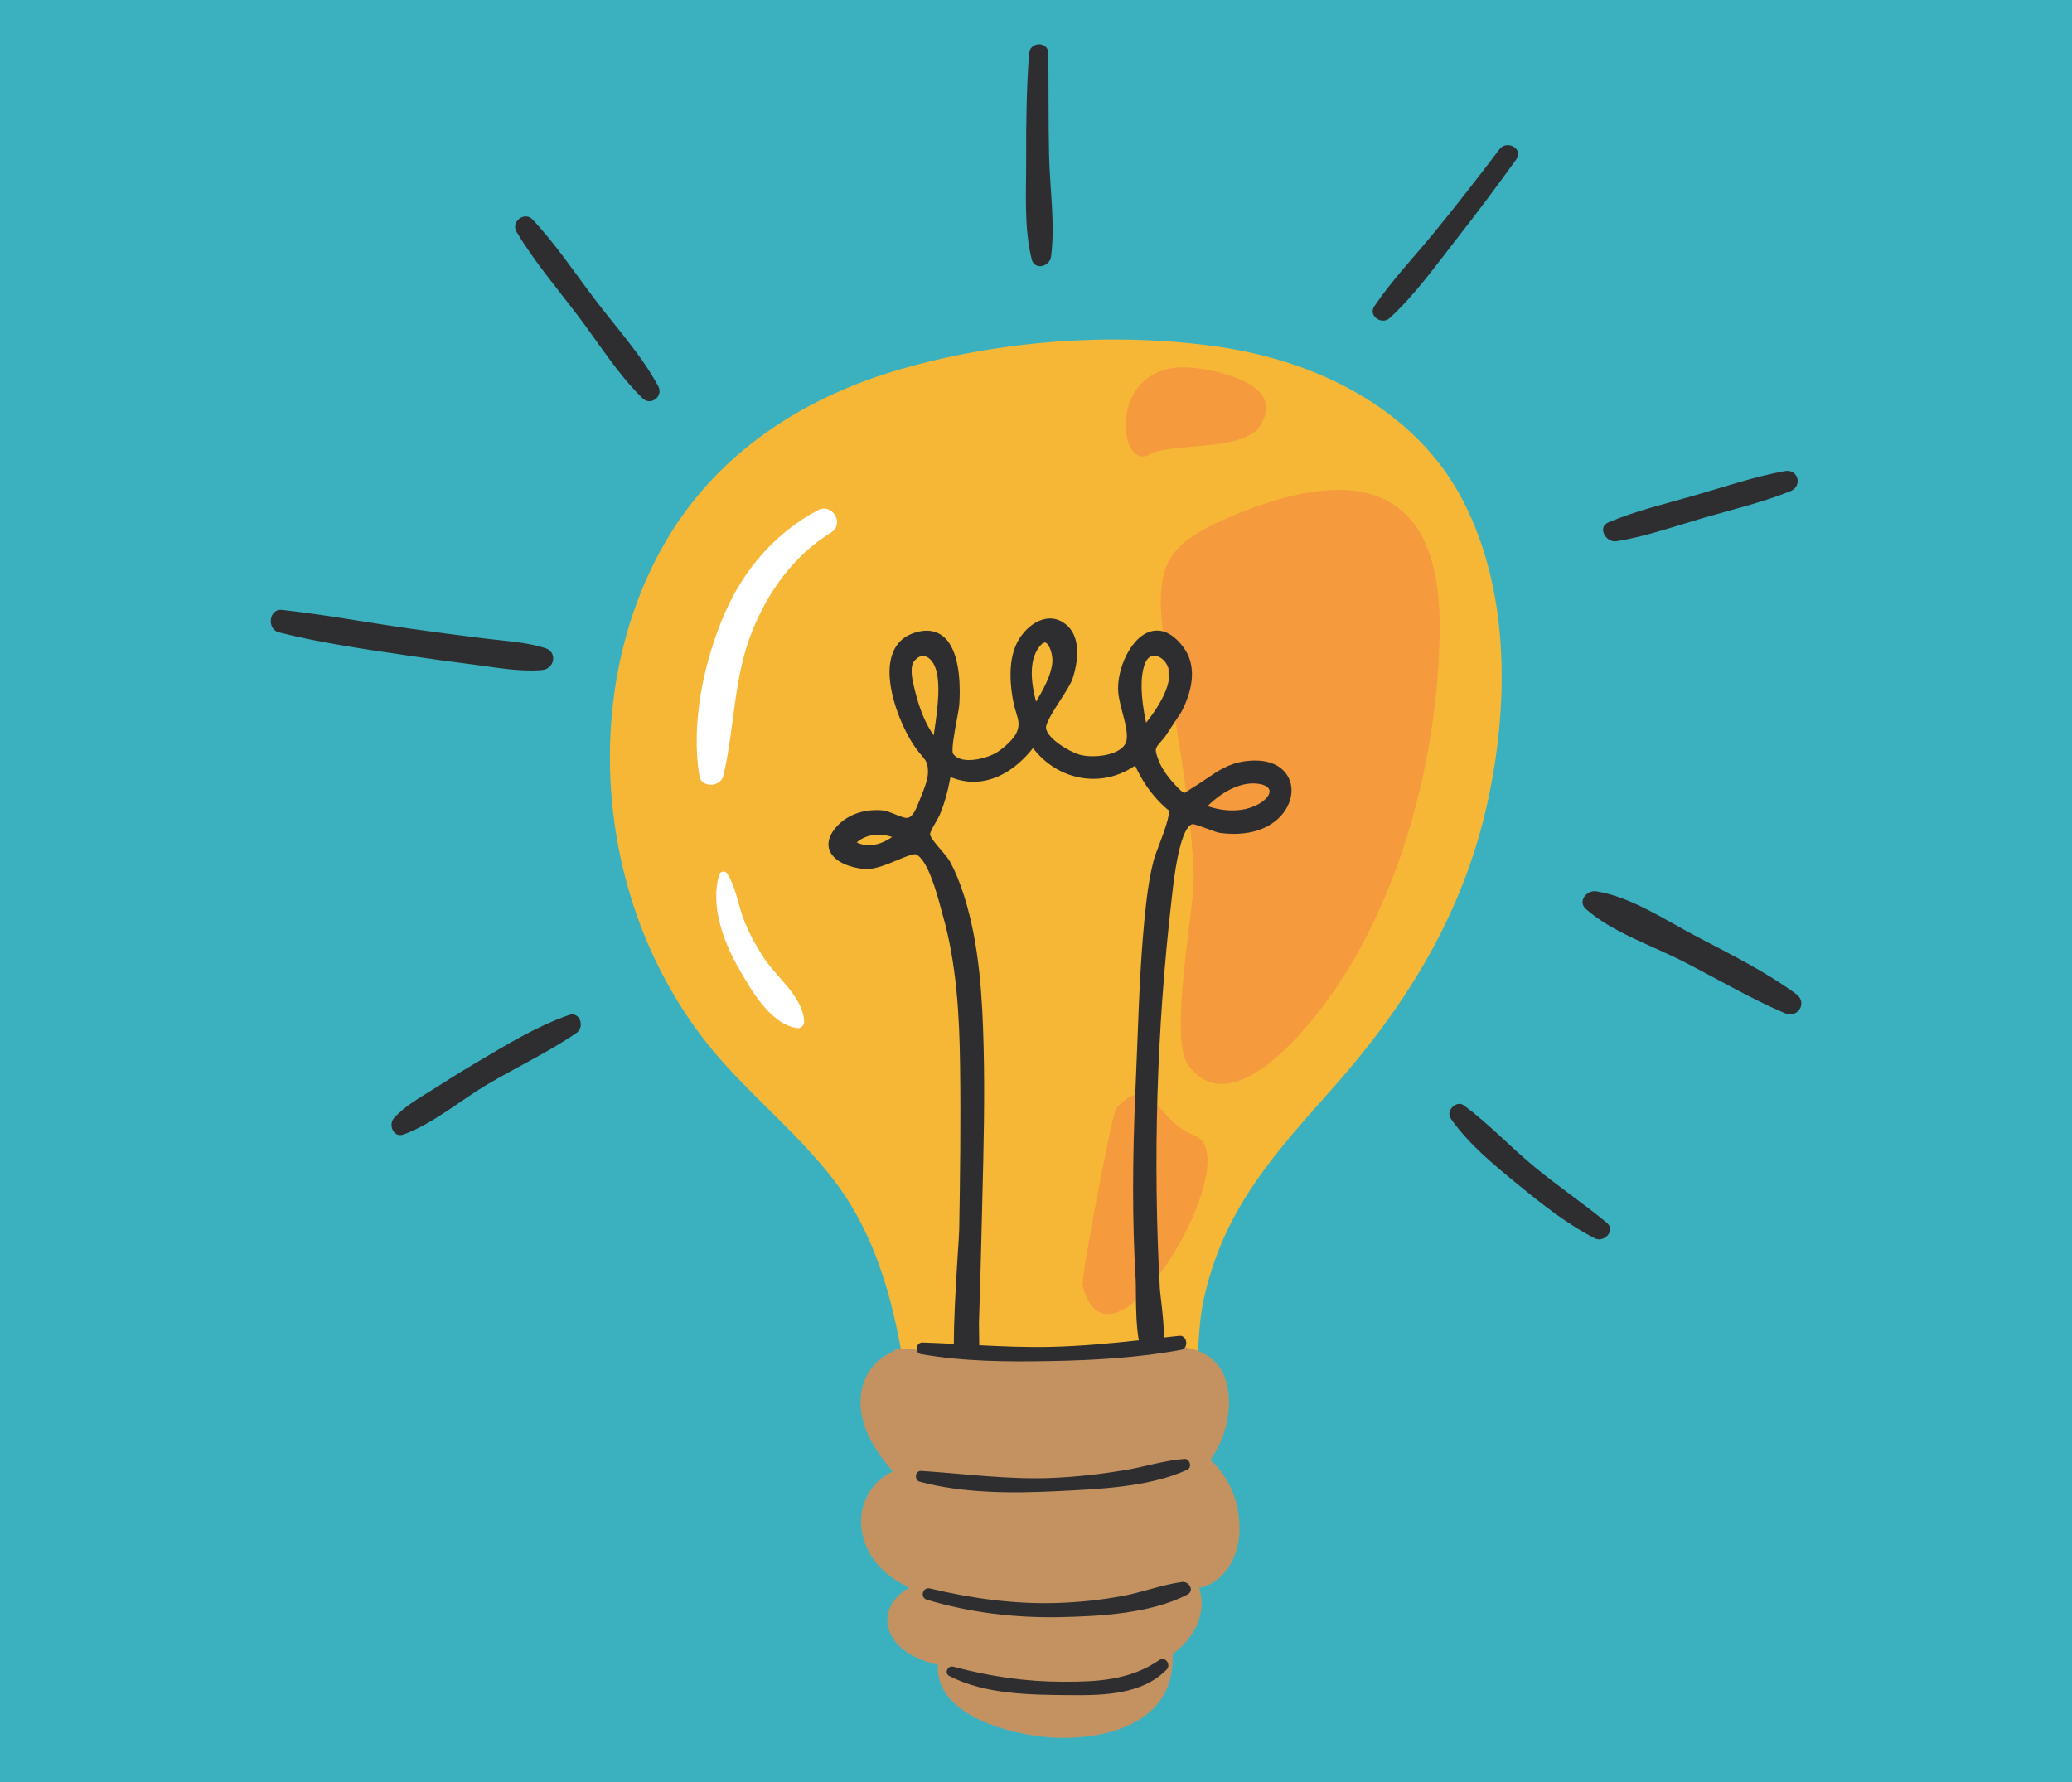 <svg xmlns="http://www.w3.org/2000/svg" xmlns:xlink="http://www.w3.org/1999/xlink" width="1200" zoomAndPan="magnify" viewBox="0 0 900 774" height="1032" preserveAspectRatio="xMidYMid meet" version="1.0"><defs><clipPath id="c14f2e1993"><path d="M 373 584 L 539 584 L 539 754.996 L 373 754.996 Z M 373 584 " clip-rule="nonzero"/></clipPath><clipPath id="c5eb18376b"><path d="M 117.613 19.246 L 782.441 19.246 L 782.441 737 L 117.613 737 Z M 117.613 19.246 " clip-rule="nonzero"/></clipPath></defs><rect x="-90" width="1080" fill="#ffffff" y="-77.4" height="928.8" fill-opacity="1"/><rect x="-90" width="1080" fill="#3bb1bf" y="-77.4" height="928.8" fill-opacity="1"/><path fill="#f6b737" d="M 645.676 350.531 C 635.086 397.012 611.176 436.102 579.91 471.469 C 563.977 489.488 547.418 507.336 535.969 528.68 C 529.992 539.82 525.633 551.762 522.91 564.102 C 520.188 576.445 520.852 588.789 519.016 601.152 C 515.883 622.242 495.871 625.68 477.816 625.57 C 452.25 625.41 426.641 622.828 401.543 617.945 C 399.375 618.789 396.418 618.113 396.02 615.469 C 394.234 603.508 392.492 591.52 390.098 579.66 C 385.156 555.195 377.066 531.57 361.543 511.707 C 347.645 493.934 330.289 479.285 315.156 462.629 C 285.996 430.555 269.191 388.988 265.629 345.926 C 262.391 306.812 270.266 265.938 290.902 232.27 C 312.891 196.41 348.434 173.266 388.207 161.258 C 432.082 148.016 482.355 144.137 527.703 150.387 C 571.281 156.398 614.91 177.309 635.734 217.973 C 656.172 257.883 655.414 307.758 645.676 350.531 " fill-opacity="1" fill-rule="nonzero"/><path fill="#f59a3d" d="M 518.777 493.172 C 502.676 487.461 499.934 464.57 484.809 481.383 C 483.188 483.188 469.395 555.152 470.25 558.418 C 482.711 605.883 543.117 501.805 518.777 493.172 Z M 499.371 197.41 C 508.68 192.082 539.555 196.219 547.023 185.359 C 558.91 168.07 532.297 161.383 519.078 159.836 C 480.113 155.285 485.297 205.457 499.371 197.41 Z M 625.32 271.445 C 625.41 330.484 605.957 402.66 565.926 447.711 C 554.367 460.715 530.895 483 516.055 462.52 C 507.531 450.762 518.969 394.207 518.504 380.648 C 517.285 344.914 509.305 310.91 505.207 275.609 C 501.801 246.195 506.07 236.668 533.453 224.863 C 584.754 202.738 625.223 207.02 625.32 271.445 " fill-opacity="1" fill-rule="nonzero"/><g clip-path="url(#c14f2e1993)"><path fill="#c49261" d="M 538.363 665.801 C 537.863 676.797 531.461 687.633 520.812 689.695 C 524.594 700.379 518.602 711.82 509.379 718.359 C 509.637 728.445 507.035 737.652 498.223 744.539 C 488.094 752.445 474.375 754.75 461.844 754.848 C 444.039 754.984 405.766 746.508 407.426 723.152 C 401.328 721.629 395.324 719.391 390.824 715.129 C 386.18 710.727 383.934 704.469 386.559 698.355 C 388.297 694.309 391.402 691.59 394.996 689.547 C 384.449 684.723 375.848 676.316 374.227 664.047 C 372.832 653.508 378.422 643.277 387.785 639.133 C 379.754 629.598 372.488 618.711 373.965 605.688 C 374.93 597.168 380.473 589.848 388.098 587.055 C 388.535 586.297 389.285 585.773 390.316 585.898 C 390.844 585.965 391.379 586.027 391.902 586.09 C 393.379 585.867 394.906 585.785 396.473 585.906 C 397.426 585.98 398.18 586.355 398.742 586.887 C 414.992 588.699 431.285 589.883 447.652 589.738 C 466.32 589.574 484.41 586.934 502.906 584.91 C 515.172 583.574 529.023 586.75 532.637 600.199 C 535.801 612.004 532.469 624.262 525.777 634.098 C 534.543 642.062 538.906 653.852 538.363 665.801 " fill-opacity="1" fill-rule="nonzero"/></g><g clip-path="url(#c5eb18376b)"><path fill="#2e2e30" d="M 503.617 721.004 C 490.914 729.734 476.875 730.484 461.895 730.457 C 445.281 730.43 430.039 728.141 414.027 723.91 C 411.672 723.285 410.043 726.77 412.324 727.941 C 428.004 736.031 447.492 736.105 464.715 736.258 C 479.062 736.383 496.098 736.148 506.793 725.117 C 508.793 723.062 506.145 719.262 503.617 721.004 Z M 513.395 687.125 C 504.688 688.309 496.16 691.625 487.461 693.23 C 478.035 694.965 468.48 695.957 458.895 696.246 C 440.309 696.797 421.984 694.246 403.938 689.926 C 400.766 689.164 399.469 693.859 402.594 694.809 C 421.289 700.457 440.867 702.773 460.379 702.383 C 477.84 702.039 499.98 700.793 515.711 692.621 C 519.008 690.906 516.488 686.707 513.395 687.125 Z M 459.078 647.68 C 477.09 646.793 499.113 645.973 515.688 638.371 C 517.945 637.328 516.844 633.484 514.414 633.668 C 505.68 634.312 497.055 637.141 488.398 638.574 C 478.195 640.266 467.895 641.426 457.562 641.891 C 438.145 642.766 419.449 640.109 400.172 638.871 C 397.445 638.691 396.969 642.879 399.535 643.57 C 418.414 648.648 439.691 648.641 459.078 647.68 Z M 551.43 343.324 C 551.109 341.73 548.977 340.609 545.719 340.328 C 545.258 340.289 544.793 340.266 544.328 340.266 C 536.98 340.266 529.547 345.105 524.5 350.121 C 528.051 351.359 531.734 352 535.27 352 C 539.375 352 543.086 351.145 546.305 349.445 C 550.273 347.348 551.738 344.859 551.43 343.324 Z M 507.496 351.762 L 507.238 351.668 L 507.047 351.508 C 504.898 349.68 502.895 347.645 501.09 345.469 C 497.953 341.715 495.258 337.371 493.074 332.535 C 487.59 336.301 481.336 338.285 474.887 338.285 C 464.762 338.285 455.117 333.328 448.703 324.934 C 441.207 334.387 432.102 339.566 422.895 339.566 C 419.535 339.566 416.168 338.875 412.859 337.508 C 411.66 343.988 410.16 349.238 408.188 353.898 C 407.785 354.84 407.125 355.984 406.426 357.195 C 405.477 358.824 403.898 361.543 404.004 362.477 C 404.16 363.824 406.762 366.852 408.66 369.062 C 410.32 370.996 411.883 372.824 412.676 374.289 C 414.957 378.512 416.949 383.355 418.766 389.098 C 425.566 410.633 426.707 433.988 427.238 454.188 C 427.82 476.227 427.258 498.656 426.707 520.355 C 426.578 525.418 426.453 530.477 426.336 535.535 C 426.055 548.164 425.676 561.309 425.223 574.59 C 425.199 575.348 425.23 576.723 425.27 578.453 C 425.309 580.41 425.344 582.367 425.348 584.281 C 435.719 584.809 446.09 585.246 456.547 584.996 C 469.363 584.699 482.008 583.516 494.672 582.148 C 493.609 576.383 493.414 568.75 493.387 561.027 C 493.379 558.836 493.375 556.945 493.305 555.82 C 491.816 531.047 491.812 504.27 493.277 471.547 C 493.551 465.457 493.781 459.336 494.016 453.203 C 494.777 433.227 495.562 412.574 497.832 392.559 C 498.672 385.195 499.688 379.281 501.043 373.938 C 501.473 372.242 502.418 369.766 503.504 366.898 C 505.078 362.777 508.746 353.121 507.496 351.762 Z M 405.574 319.387 C 405.668 318.727 405.77 318.039 405.871 317.324 C 407.188 308.297 409.184 294.648 405.453 288.203 C 404.266 286.141 402.562 284.91 400.914 284.91 C 399.695 284.91 398.496 285.562 397.336 286.844 C 394.812 289.617 396.383 295.824 397.316 299.531 L 397.512 300.324 C 399.488 308.285 402.137 314.559 405.574 319.387 Z M 450.035 304.762 C 453.133 299.59 456.527 293.488 457.098 287.867 C 457.344 285.41 456.473 281.395 454.934 279.695 C 454.559 279.281 454.203 279.074 453.863 279.074 C 453.543 279.074 452.633 279.281 451.23 281.199 C 446.789 287.258 447.895 296.836 450.035 304.762 Z M 497.836 313.93 C 505.328 304.332 508.656 296.652 507.73 291.09 C 507.172 287.75 504.191 284.824 501.344 284.824 C 499.031 284.824 497.836 286.82 497.234 288.5 C 495.219 294.102 495.426 302.652 497.836 313.93 Z M 387.492 363.543 C 385.594 362.887 383.598 362.551 381.609 362.551 C 377.871 362.551 374.562 363.73 372.113 365.902 C 373.812 366.715 375.605 367.121 377.461 367.121 C 381.324 367.121 384.828 365.402 387.492 363.543 Z M 560.902 341.793 C 561.777 349.043 556.262 358.316 544.328 361.227 C 541.715 361.863 538.887 362.184 535.918 362.184 C 534.027 362.184 532.055 362.051 530.07 361.793 C 528.84 361.633 526.816 360.875 524.469 359.996 C 522.18 359.133 519.039 357.953 517.898 357.953 C 515.328 358.684 511.746 364.645 509.109 388.867 L 508.941 390.344 C 502.43 446.82 500.711 503.996 503.84 560.293 C 503.871 560.879 504.031 562.172 504.227 563.809 C 504.938 569.715 505.59 575.883 505.594 580.934 C 507.812 580.688 510.023 580.441 512.246 580.191 C 515.738 579.809 516.465 585.66 513.07 586.289 C 494.562 589.734 475.332 590.82 456.547 591.176 C 437.875 591.531 418.438 591.418 400.012 588.141 C 397.121 587.625 397.863 583.016 400.691 583.105 C 405.234 583.25 409.773 583.469 414.301 583.703 C 414.324 574.406 414.922 561.531 416.059 544.121 C 416.371 539.43 416.609 535.73 416.641 534.133 C 417.023 512.707 417.371 487.434 417.02 462.445 C 416.719 441.215 415.59 418.578 409.348 396.926 C 409.148 396.23 408.914 395.352 408.641 394.344 C 406.941 388.027 402.961 373.246 397.812 371.082 C 397.809 371.074 397.703 371.035 397.449 371.035 C 395.922 371.035 392.781 372.34 389.742 373.605 C 385.344 375.43 380.363 377.5 376.445 377.5 C 376.16 377.5 375.883 377.488 375.613 377.465 C 369.953 377.012 362.582 374.68 360.43 369.594 C 359.539 367.5 359.234 364.086 362.828 359.707 C 366.996 354.652 373.359 351.863 380.762 351.863 C 381.547 351.863 382.336 351.891 383.117 351.961 C 384.832 352.098 386.887 352.922 388.867 353.715 C 390.738 354.465 392.676 355.25 393.871 355.25 C 393.945 355.25 394.02 355.242 394.09 355.238 C 396.504 354.965 397.895 351.457 399.238 348.059 L 400.031 346.082 C 401.316 342.91 403.082 338.566 403.082 335.469 C 403.086 331.406 402.254 330.414 400.242 328.035 C 399.484 327.141 398.621 326.117 397.629 324.727 C 391.934 316.785 383.152 296.723 387.59 284.137 C 389.316 279.238 392.82 276.027 398.012 274.59 C 399.586 274.152 401.098 273.93 402.5 273.93 C 405.84 273.93 408.664 275.148 410.906 277.551 C 417.41 284.527 417.109 299.734 416.688 305.945 C 416.582 307.406 416.109 309.918 415.566 312.832 C 414.762 317.094 413.094 325.98 413.996 327.422 C 415.578 329.656 418.629 330.129 420.914 330.129 C 425.414 330.129 430.797 328.309 433.406 326.547 C 436.57 324.41 440.332 320.98 441.59 318.145 C 443.023 314.93 442.379 312.809 441.402 309.594 C 441 308.262 440.539 306.75 440.195 304.992 C 437.953 293.477 438.707 284.371 442.43 277.945 C 445.117 273.309 450.387 268.633 456.094 268.633 C 458.309 268.633 460.406 269.328 462.316 270.688 C 470.652 276.629 467.641 289.383 465.957 294.586 C 465.191 296.957 462.945 300.441 460.566 304.129 C 457.867 308.312 454.168 314.043 454.359 316.188 C 454.754 320.629 464.246 326.469 469.031 327.812 C 470.559 328.242 472.547 328.48 474.625 328.48 C 481.117 328.48 488.496 326.297 489.348 321.508 C 489.898 318.359 488.742 313.961 487.621 309.715 C 486.656 306.055 485.656 302.27 485.652 298.977 C 485.652 293.672 487.398 287.566 490.328 282.652 C 493.707 276.992 498.051 273.879 502.559 273.879 C 506.652 273.879 510.547 276.379 514.156 281.309 C 519.25 288.281 518.934 297.887 513.234 309.09 L 506.07 319.98 C 505.312 320.934 504.641 321.703 504.066 322.359 C 501.605 325.191 501.457 325.359 503.238 330.199 C 504.875 334.629 508.562 338.914 510.613 341.082 C 511.781 342.305 513.734 344.359 514.391 344.359 C 514.707 344.359 515.418 343.875 516.238 343.312 C 516.895 342.863 517.672 342.336 518.652 341.75 C 520.59 340.598 522.375 339.375 524.105 338.191 C 529.113 334.766 533.848 331.531 541.082 330.594 C 542.473 330.414 543.836 330.324 545.121 330.324 C 555.746 330.324 560.238 336.25 560.902 341.793 Z M 697.953 531.094 C 687.438 522.387 676.043 514.801 665.566 506.02 C 655.527 497.617 646.43 487.887 635.887 480.129 C 632.543 477.664 627.832 482.512 630.164 485.852 C 637.891 496.91 648.828 505.879 659.211 514.375 C 669.691 522.941 680.648 531.691 692.742 537.852 C 696.836 539.93 701.922 534.379 697.953 531.094 Z M 780.172 431.734 C 766.832 422 751.723 414.504 737.121 406.859 C 723.734 399.852 708.477 389.527 693.402 387.133 C 689.305 386.477 685.059 391.488 688.902 394.863 C 700.457 405.027 717.262 410.539 730.914 417.488 C 745.668 425 760.059 433.586 775.289 440.082 C 780.988 442.516 785.27 435.457 780.172 431.734 Z M 702.145 235.082 C 715.004 233.012 727.621 228.527 740.109 224.898 C 752.602 221.258 765.629 218.207 777.695 213.336 C 783.062 211.172 781.109 203.57 775.293 204.609 C 761.977 206.996 748.82 211.535 735.824 215.258 C 723.402 218.824 710.598 221.816 698.68 226.867 C 693.633 229.008 697.562 235.82 702.145 235.082 Z M 658.664 69.172 C 661.906 64.672 654.539 60.555 651.289 64.863 C 642.141 76.984 632.77 88.949 623.184 100.723 C 614.477 111.406 604.652 121.602 596.957 133.031 C 594.164 137.176 600.191 141.309 603.613 138.176 C 614.547 128.164 623.629 115.367 632.75 103.73 C 641.629 92.391 650.25 80.855 658.664 69.172 Z M 456.551 111.383 C 458.379 97.148 455.988 81.707 455.684 67.352 C 455.367 52.664 455.508 37.98 455.387 23.297 C 455.34 17.836 447.383 17.953 446.992 23.297 C 445.883 38.469 445.664 53.715 445.734 68.926 C 445.797 83 444.711 98.793 448.105 112.527 C 449.363 117.625 455.977 115.855 456.551 111.383 Z M 258.641 130.344 C 249.773 118.688 241.355 105.965 231.293 95.309 C 227.84 91.656 221.789 96.355 224.355 100.668 C 232.172 113.797 242.539 125.867 251.723 138.066 C 260.449 149.672 268.688 162.906 279.148 173.027 C 282.707 176.461 288.246 172.117 285.93 167.789 C 278.781 154.445 267.785 142.371 258.641 130.344 Z M 205.586 288.637 C 215.375 289.871 225.68 291.898 235.547 291.016 C 240.875 290.531 242.281 283.207 236.84 281.488 C 228.371 278.82 219.094 278.383 210.316 277.297 C 199.812 276 189.316 274.613 178.836 273.141 C 160.039 270.504 141.297 266.969 122.43 264.891 C 116.812 264.27 115.777 273.297 121.109 274.648 C 140.004 279.441 159.578 282.125 178.844 284.977 C 187.742 286.297 196.66 287.516 205.586 288.637 Z M 250.395 448.66 C 238.191 457.02 224.586 463.387 211.848 470.91 C 200.043 477.883 188.105 488.105 175.262 492.766 C 170.965 494.328 168.543 488.57 171.121 485.652 C 175.914 480.238 182.785 476.57 188.828 472.691 C 195.078 468.68 201.395 464.777 207.781 461.004 C 220.375 453.566 233.246 445.699 247.113 440.879 C 251.953 439.188 254.121 446.094 250.395 448.66 " fill-opacity="1" fill-rule="nonzero"/></g><path fill="#ffffff" d="M 322.562 398.023 C 320.336 391.695 319.504 385.191 315.906 379.465 C 315.027 378.059 312.898 378.328 312.414 379.918 C 308.406 393.07 314.203 408.988 320.793 420.453 C 326.203 429.871 334.781 445.223 346.559 446.578 C 348.008 446.738 349.324 445.188 349.293 443.844 C 349.027 433.238 337.164 424.359 331.742 415.98 C 328.086 410.348 324.797 404.359 322.562 398.023 Z M 360.859 231.402 C 344.969 241.145 333.672 256.871 326.773 273.98 C 318.523 294.453 319.184 315.918 314.184 336.996 C 313.02 341.926 304.648 342.348 303.781 336.996 C 300.086 314.039 305.625 287.445 314.828 266.332 C 323.141 247.258 336.758 231.496 355.152 221.645 C 361.57 218.207 367.07 227.598 360.859 231.402 " fill-opacity="1" fill-rule="nonzero"/></svg>